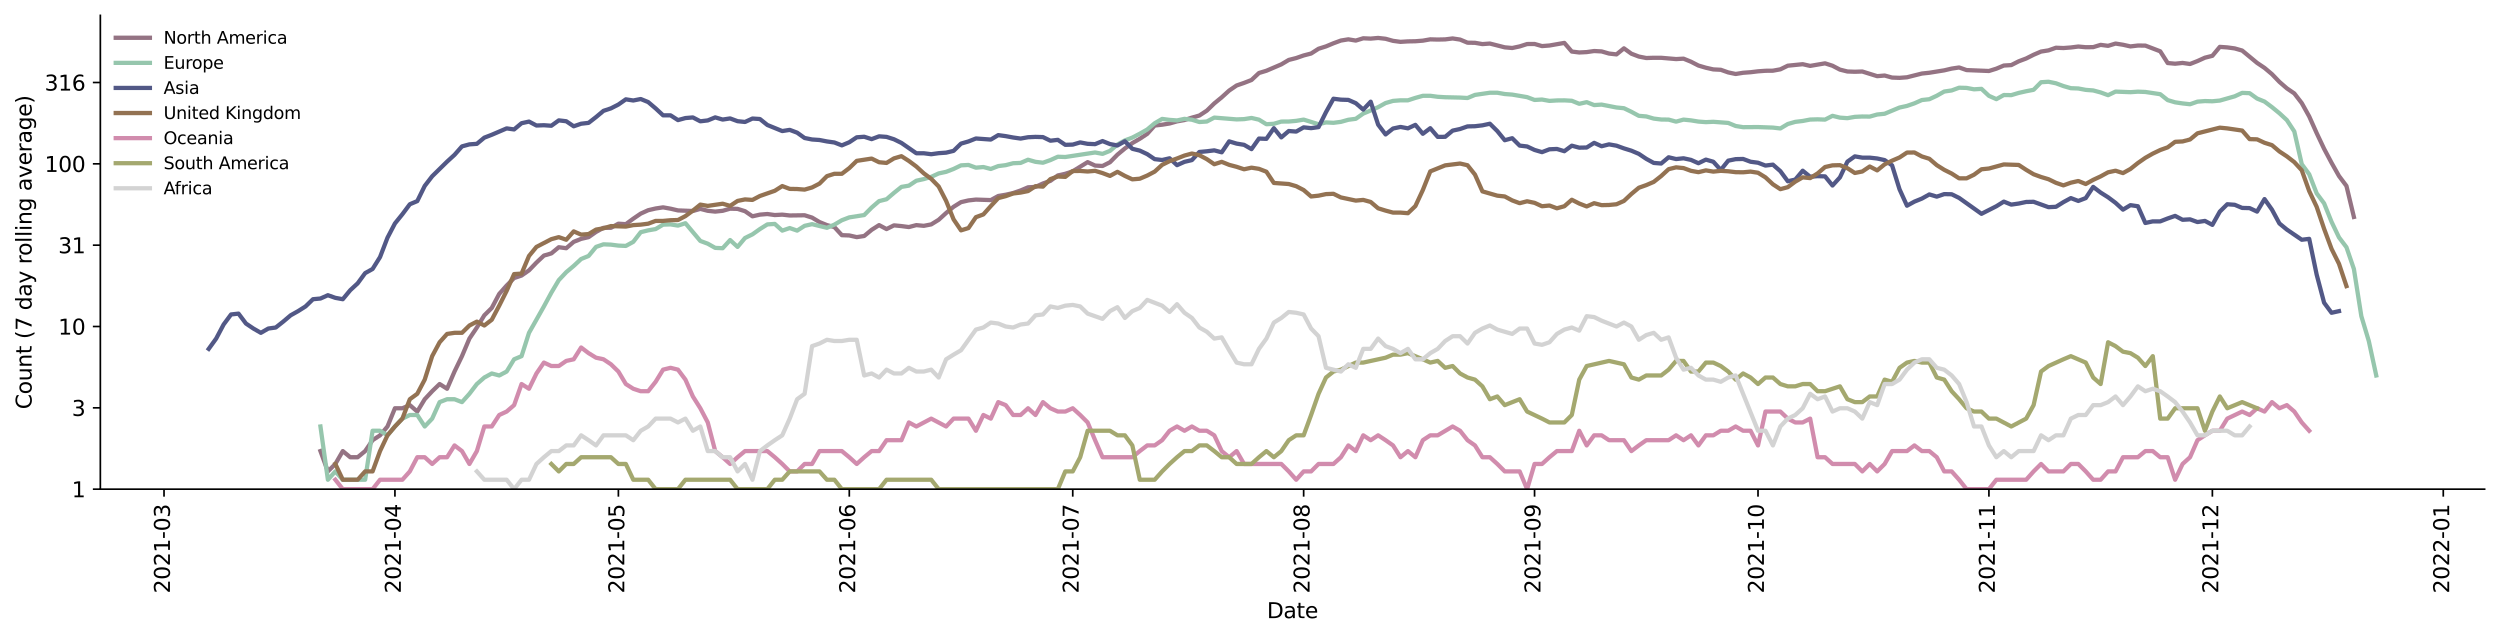 <?xml version="1.0" encoding="utf-8" standalone="no"?>
<!DOCTYPE svg PUBLIC "-//W3C//DTD SVG 1.1//EN"
  "http://www.w3.org/Graphics/SVG/1.1/DTD/svg11.dtd">
<svg height="298.621pt" version="1.1" viewBox="0 0 1170.166 298.621" width="1170.166pt" xmlns="http://www.w3.org/2000/svg" xmlns:xlink="http://www.w3.org/1999/xlink">
 <defs>
  <style type="text/css">*{stroke-linecap:butt;stroke-linejoin:round;}</style>
 </defs>
 <g id="figure_1">
  <g id="patch_1">
   <path d="M 0 298.621 
L 1170.166 298.621 
L 1170.166 0 
L 0 0 
z
" style="fill:#ffffff;"/>
  </g>
  <g id="axes_1">
   <g id="patch_2">
    <path d="M 46.966 228.96 
L 1162.966 228.96 
L 1162.966 7.2 
L 46.966 7.2 
z
" style="fill:#ffffff;"/>
   </g>
   <g id="matplotlib.axis_1">
    <g id="xtick_1">
     <g id="line2d_1">
      <defs>
       <path d="M 0 0 
L 0 3.5 
" id="mc98c4b032b" style="stroke:#000000;stroke-width:0.8;"/>
      </defs>
      <g>
       <use style="stroke:#000000;stroke-width:0.8;" x="76.774" xlink:href="#mc98c4b032b" y="228.96"/>
      </g>
     </g>
     <g id="text_1">
      <!-- 2021-03 -->
      <g transform="translate(79.534 277.743)rotate(-90)scale(0.1 -0.1)">
       <defs>
        <path d="M 1228 531 
L 3431 531 
L 3431 0 
L 469 0 
L 469 531 
Q 828 903 1448 1529 
Q 2069 2156 2228 2338 
Q 2531 2678 2651 2914 
Q 2772 3150 2772 3378 
Q 2772 3750 2511 3984 
Q 2250 4219 1831 4219 
Q 1534 4219 1204 4116 
Q 875 4013 500 3803 
L 500 4441 
Q 881 4594 1212 4672 
Q 1544 4750 1819 4750 
Q 2544 4750 2975 4387 
Q 3406 4025 3406 3419 
Q 3406 3131 3298 2873 
Q 3191 2616 2906 2266 
Q 2828 2175 2409 1742 
Q 1991 1309 1228 531 
z
" id="DejaVuSans-32" transform="scale(0.016)"/>
        <path d="M 2034 4250 
Q 1547 4250 1301 3770 
Q 1056 3291 1056 2328 
Q 1056 1369 1301 889 
Q 1547 409 2034 409 
Q 2525 409 2770 889 
Q 3016 1369 3016 2328 
Q 3016 3291 2770 3770 
Q 2525 4250 2034 4250 
z
M 2034 4750 
Q 2819 4750 3233 4129 
Q 3647 3509 3647 2328 
Q 3647 1150 3233 529 
Q 2819 -91 2034 -91 
Q 1250 -91 836 529 
Q 422 1150 422 2328 
Q 422 3509 836 4129 
Q 1250 4750 2034 4750 
z
" id="DejaVuSans-30" transform="scale(0.016)"/>
        <path d="M 794 531 
L 1825 531 
L 1825 4091 
L 703 3866 
L 703 4441 
L 1819 4666 
L 2450 4666 
L 2450 531 
L 3481 531 
L 3481 0 
L 794 0 
L 794 531 
z
" id="DejaVuSans-31" transform="scale(0.016)"/>
        <path d="M 313 2009 
L 1997 2009 
L 1997 1497 
L 313 1497 
L 313 2009 
z
" id="DejaVuSans-2d" transform="scale(0.016)"/>
        <path d="M 2597 2516 
Q 3050 2419 3304 2112 
Q 3559 1806 3559 1356 
Q 3559 666 3084 287 
Q 2609 -91 1734 -91 
Q 1441 -91 1130 -33 
Q 819 25 488 141 
L 488 750 
Q 750 597 1062 519 
Q 1375 441 1716 441 
Q 2309 441 2620 675 
Q 2931 909 2931 1356 
Q 2931 1769 2642 2001 
Q 2353 2234 1838 2234 
L 1294 2234 
L 1294 2753 
L 1863 2753 
Q 2328 2753 2575 2939 
Q 2822 3125 2822 3475 
Q 2822 3834 2567 4026 
Q 2313 4219 1838 4219 
Q 1578 4219 1281 4162 
Q 984 4106 628 3988 
L 628 4550 
Q 988 4650 1302 4700 
Q 1616 4750 1894 4750 
Q 2613 4750 3031 4423 
Q 3450 4097 3450 3541 
Q 3450 3153 3228 2886 
Q 3006 2619 2597 2516 
z
" id="DejaVuSans-33" transform="scale(0.016)"/>
       </defs>
       <use xlink:href="#DejaVuSans-32"/>
       <use x="63.623" xlink:href="#DejaVuSans-30"/>
       <use x="127.246" xlink:href="#DejaVuSans-32"/>
       <use x="190.869" xlink:href="#DejaVuSans-31"/>
       <use x="254.492" xlink:href="#DejaVuSans-2d"/>
       <use x="290.576" xlink:href="#DejaVuSans-30"/>
       <use x="354.199" xlink:href="#DejaVuSans-33"/>
      </g>
     </g>
    </g>
    <g id="xtick_2">
     <g id="line2d_2">
      <g>
       <use style="stroke:#000000;stroke-width:0.8;" x="184.853" xlink:href="#mc98c4b032b" y="228.96"/>
      </g>
     </g>
     <g id="text_2">
      <!-- 2021-04 -->
      <g transform="translate(187.613 277.743)rotate(-90)scale(0.1 -0.1)">
       <defs>
        <path d="M 2419 4116 
L 825 1625 
L 2419 1625 
L 2419 4116 
z
M 2253 4666 
L 3047 4666 
L 3047 1625 
L 3713 1625 
L 3713 1100 
L 3047 1100 
L 3047 0 
L 2419 0 
L 2419 1100 
L 313 1100 
L 313 1709 
L 2253 4666 
z
" id="DejaVuSans-34" transform="scale(0.016)"/>
       </defs>
       <use xlink:href="#DejaVuSans-32"/>
       <use x="63.623" xlink:href="#DejaVuSans-30"/>
       <use x="127.246" xlink:href="#DejaVuSans-32"/>
       <use x="190.869" xlink:href="#DejaVuSans-31"/>
       <use x="254.492" xlink:href="#DejaVuSans-2d"/>
       <use x="290.576" xlink:href="#DejaVuSans-30"/>
       <use x="354.199" xlink:href="#DejaVuSans-34"/>
      </g>
     </g>
    </g>
    <g id="xtick_3">
     <g id="line2d_3">
      <g>
       <use style="stroke:#000000;stroke-width:0.8;" x="289.445" xlink:href="#mc98c4b032b" y="228.96"/>
      </g>
     </g>
     <g id="text_3">
      <!-- 2021-05 -->
      <g transform="translate(292.205 277.743)rotate(-90)scale(0.1 -0.1)">
       <defs>
        <path d="M 691 4666 
L 3169 4666 
L 3169 4134 
L 1269 4134 
L 1269 2991 
Q 1406 3038 1543 3061 
Q 1681 3084 1819 3084 
Q 2600 3084 3056 2656 
Q 3513 2228 3513 1497 
Q 3513 744 3044 326 
Q 2575 -91 1722 -91 
Q 1428 -91 1123 -41 
Q 819 9 494 109 
L 494 744 
Q 775 591 1075 516 
Q 1375 441 1709 441 
Q 2250 441 2565 725 
Q 2881 1009 2881 1497 
Q 2881 1984 2565 2268 
Q 2250 2553 1709 2553 
Q 1456 2553 1204 2497 
Q 953 2441 691 2322 
L 691 4666 
z
" id="DejaVuSans-35" transform="scale(0.016)"/>
       </defs>
       <use xlink:href="#DejaVuSans-32"/>
       <use x="63.623" xlink:href="#DejaVuSans-30"/>
       <use x="127.246" xlink:href="#DejaVuSans-32"/>
       <use x="190.869" xlink:href="#DejaVuSans-31"/>
       <use x="254.492" xlink:href="#DejaVuSans-2d"/>
       <use x="290.576" xlink:href="#DejaVuSans-30"/>
       <use x="354.199" xlink:href="#DejaVuSans-35"/>
      </g>
     </g>
    </g>
    <g id="xtick_4">
     <g id="line2d_4">
      <g>
       <use style="stroke:#000000;stroke-width:0.8;" x="397.524" xlink:href="#mc98c4b032b" y="228.96"/>
      </g>
     </g>
     <g id="text_4">
      <!-- 2021-06 -->
      <g transform="translate(400.284 277.743)rotate(-90)scale(0.1 -0.1)">
       <defs>
        <path d="M 2113 2584 
Q 1688 2584 1439 2293 
Q 1191 2003 1191 1497 
Q 1191 994 1439 701 
Q 1688 409 2113 409 
Q 2538 409 2786 701 
Q 3034 994 3034 1497 
Q 3034 2003 2786 2293 
Q 2538 2584 2113 2584 
z
M 3366 4563 
L 3366 3988 
Q 3128 4100 2886 4159 
Q 2644 4219 2406 4219 
Q 1781 4219 1451 3797 
Q 1122 3375 1075 2522 
Q 1259 2794 1537 2939 
Q 1816 3084 2150 3084 
Q 2853 3084 3261 2657 
Q 3669 2231 3669 1497 
Q 3669 778 3244 343 
Q 2819 -91 2113 -91 
Q 1303 -91 875 529 
Q 447 1150 447 2328 
Q 447 3434 972 4092 
Q 1497 4750 2381 4750 
Q 2619 4750 2861 4703 
Q 3103 4656 3366 4563 
z
" id="DejaVuSans-36" transform="scale(0.016)"/>
       </defs>
       <use xlink:href="#DejaVuSans-32"/>
       <use x="63.623" xlink:href="#DejaVuSans-30"/>
       <use x="127.246" xlink:href="#DejaVuSans-32"/>
       <use x="190.869" xlink:href="#DejaVuSans-31"/>
       <use x="254.492" xlink:href="#DejaVuSans-2d"/>
       <use x="290.576" xlink:href="#DejaVuSans-30"/>
       <use x="354.199" xlink:href="#DejaVuSans-36"/>
      </g>
     </g>
    </g>
    <g id="xtick_5">
     <g id="line2d_5">
      <g>
       <use style="stroke:#000000;stroke-width:0.8;" x="502.117" xlink:href="#mc98c4b032b" y="228.96"/>
      </g>
     </g>
     <g id="text_5">
      <!-- 2021-07 -->
      <g transform="translate(504.876 277.743)rotate(-90)scale(0.1 -0.1)">
       <defs>
        <path d="M 525 4666 
L 3525 4666 
L 3525 4397 
L 1831 0 
L 1172 0 
L 2766 4134 
L 525 4134 
L 525 4666 
z
" id="DejaVuSans-37" transform="scale(0.016)"/>
       </defs>
       <use xlink:href="#DejaVuSans-32"/>
       <use x="63.623" xlink:href="#DejaVuSans-30"/>
       <use x="127.246" xlink:href="#DejaVuSans-32"/>
       <use x="190.869" xlink:href="#DejaVuSans-31"/>
       <use x="254.492" xlink:href="#DejaVuSans-2d"/>
       <use x="290.576" xlink:href="#DejaVuSans-30"/>
       <use x="354.199" xlink:href="#DejaVuSans-37"/>
      </g>
     </g>
    </g>
    <g id="xtick_6">
     <g id="line2d_6">
      <g>
       <use style="stroke:#000000;stroke-width:0.8;" x="610.195" xlink:href="#mc98c4b032b" y="228.96"/>
      </g>
     </g>
     <g id="text_6">
      <!-- 2021-08 -->
      <g transform="translate(612.955 277.743)rotate(-90)scale(0.1 -0.1)">
       <defs>
        <path d="M 2034 2216 
Q 1584 2216 1326 1975 
Q 1069 1734 1069 1313 
Q 1069 891 1326 650 
Q 1584 409 2034 409 
Q 2484 409 2743 651 
Q 3003 894 3003 1313 
Q 3003 1734 2745 1975 
Q 2488 2216 2034 2216 
z
M 1403 2484 
Q 997 2584 770 2862 
Q 544 3141 544 3541 
Q 544 4100 942 4425 
Q 1341 4750 2034 4750 
Q 2731 4750 3128 4425 
Q 3525 4100 3525 3541 
Q 3525 3141 3298 2862 
Q 3072 2584 2669 2484 
Q 3125 2378 3379 2068 
Q 3634 1759 3634 1313 
Q 3634 634 3220 271 
Q 2806 -91 2034 -91 
Q 1263 -91 848 271 
Q 434 634 434 1313 
Q 434 1759 690 2068 
Q 947 2378 1403 2484 
z
M 1172 3481 
Q 1172 3119 1398 2916 
Q 1625 2713 2034 2713 
Q 2441 2713 2670 2916 
Q 2900 3119 2900 3481 
Q 2900 3844 2670 4047 
Q 2441 4250 2034 4250 
Q 1625 4250 1398 4047 
Q 1172 3844 1172 3481 
z
" id="DejaVuSans-38" transform="scale(0.016)"/>
       </defs>
       <use xlink:href="#DejaVuSans-32"/>
       <use x="63.623" xlink:href="#DejaVuSans-30"/>
       <use x="127.246" xlink:href="#DejaVuSans-32"/>
       <use x="190.869" xlink:href="#DejaVuSans-31"/>
       <use x="254.492" xlink:href="#DejaVuSans-2d"/>
       <use x="290.576" xlink:href="#DejaVuSans-30"/>
       <use x="354.199" xlink:href="#DejaVuSans-38"/>
      </g>
     </g>
    </g>
    <g id="xtick_7">
     <g id="line2d_7">
      <g>
       <use style="stroke:#000000;stroke-width:0.8;" x="718.274" xlink:href="#mc98c4b032b" y="228.96"/>
      </g>
     </g>
     <g id="text_7">
      <!-- 2021-09 -->
      <g transform="translate(721.033 277.743)rotate(-90)scale(0.1 -0.1)">
       <defs>
        <path d="M 703 97 
L 703 672 
Q 941 559 1184 500 
Q 1428 441 1663 441 
Q 2288 441 2617 861 
Q 2947 1281 2994 2138 
Q 2813 1869 2534 1725 
Q 2256 1581 1919 1581 
Q 1219 1581 811 2004 
Q 403 2428 403 3163 
Q 403 3881 828 4315 
Q 1253 4750 1959 4750 
Q 2769 4750 3195 4129 
Q 3622 3509 3622 2328 
Q 3622 1225 3098 567 
Q 2575 -91 1691 -91 
Q 1453 -91 1209 -44 
Q 966 3 703 97 
z
M 1959 2075 
Q 2384 2075 2632 2365 
Q 2881 2656 2881 3163 
Q 2881 3666 2632 3958 
Q 2384 4250 1959 4250 
Q 1534 4250 1286 3958 
Q 1038 3666 1038 3163 
Q 1038 2656 1286 2365 
Q 1534 2075 1959 2075 
z
" id="DejaVuSans-39" transform="scale(0.016)"/>
       </defs>
       <use xlink:href="#DejaVuSans-32"/>
       <use x="63.623" xlink:href="#DejaVuSans-30"/>
       <use x="127.246" xlink:href="#DejaVuSans-32"/>
       <use x="190.869" xlink:href="#DejaVuSans-31"/>
       <use x="254.492" xlink:href="#DejaVuSans-2d"/>
       <use x="290.576" xlink:href="#DejaVuSans-30"/>
       <use x="354.199" xlink:href="#DejaVuSans-39"/>
      </g>
     </g>
    </g>
    <g id="xtick_8">
     <g id="line2d_8">
      <g>
       <use style="stroke:#000000;stroke-width:0.8;" x="822.866" xlink:href="#mc98c4b032b" y="228.96"/>
      </g>
     </g>
     <g id="text_8">
      <!-- 2021-10 -->
      <g transform="translate(825.626 277.743)rotate(-90)scale(0.1 -0.1)">
       <use xlink:href="#DejaVuSans-32"/>
       <use x="63.623" xlink:href="#DejaVuSans-30"/>
       <use x="127.246" xlink:href="#DejaVuSans-32"/>
       <use x="190.869" xlink:href="#DejaVuSans-31"/>
       <use x="254.492" xlink:href="#DejaVuSans-2d"/>
       <use x="290.576" xlink:href="#DejaVuSans-31"/>
       <use x="354.199" xlink:href="#DejaVuSans-30"/>
      </g>
     </g>
    </g>
    <g id="xtick_9">
     <g id="line2d_9">
      <g>
       <use style="stroke:#000000;stroke-width:0.8;" x="930.945" xlink:href="#mc98c4b032b" y="228.96"/>
      </g>
     </g>
     <g id="text_9">
      <!-- 2021-11 -->
      <g transform="translate(933.704 277.743)rotate(-90)scale(0.1 -0.1)">
       <use xlink:href="#DejaVuSans-32"/>
       <use x="63.623" xlink:href="#DejaVuSans-30"/>
       <use x="127.246" xlink:href="#DejaVuSans-32"/>
       <use x="190.869" xlink:href="#DejaVuSans-31"/>
       <use x="254.492" xlink:href="#DejaVuSans-2d"/>
       <use x="290.576" xlink:href="#DejaVuSans-31"/>
       <use x="354.199" xlink:href="#DejaVuSans-31"/>
      </g>
     </g>
    </g>
    <g id="xtick_10">
     <g id="line2d_10">
      <g>
       <use style="stroke:#000000;stroke-width:0.8;" x="1035.537" xlink:href="#mc98c4b032b" y="228.96"/>
      </g>
     </g>
     <g id="text_10">
      <!-- 2021-12 -->
      <g transform="translate(1038.297 277.743)rotate(-90)scale(0.1 -0.1)">
       <use xlink:href="#DejaVuSans-32"/>
       <use x="63.623" xlink:href="#DejaVuSans-30"/>
       <use x="127.246" xlink:href="#DejaVuSans-32"/>
       <use x="190.869" xlink:href="#DejaVuSans-31"/>
       <use x="254.492" xlink:href="#DejaVuSans-2d"/>
       <use x="290.576" xlink:href="#DejaVuSans-31"/>
       <use x="354.199" xlink:href="#DejaVuSans-32"/>
      </g>
     </g>
    </g>
    <g id="xtick_11">
     <g id="line2d_11">
      <g>
       <use style="stroke:#000000;stroke-width:0.8;" x="1143.616" xlink:href="#mc98c4b032b" y="228.96"/>
      </g>
     </g>
     <g id="text_11">
      <!-- 2022-01 -->
      <g transform="translate(1146.375 277.743)rotate(-90)scale(0.1 -0.1)">
       <use xlink:href="#DejaVuSans-32"/>
       <use x="63.623" xlink:href="#DejaVuSans-30"/>
       <use x="127.246" xlink:href="#DejaVuSans-32"/>
       <use x="190.869" xlink:href="#DejaVuSans-32"/>
       <use x="254.492" xlink:href="#DejaVuSans-2d"/>
       <use x="290.576" xlink:href="#DejaVuSans-30"/>
       <use x="354.199" xlink:href="#DejaVuSans-31"/>
      </g>
     </g>
    </g>
    <g id="text_12">
     <!-- Date -->
     <g transform="translate(593.015 289.341)scale(0.1 -0.1)">
      <defs>
       <path d="M 1259 4147 
L 1259 519 
L 2022 519 
Q 2988 519 3436 956 
Q 3884 1394 3884 2338 
Q 3884 3275 3436 3711 
Q 2988 4147 2022 4147 
L 1259 4147 
z
M 628 4666 
L 1925 4666 
Q 3281 4666 3915 4102 
Q 4550 3538 4550 2338 
Q 4550 1131 3912 565 
Q 3275 0 1925 0 
L 628 0 
L 628 4666 
z
" id="DejaVuSans-44" transform="scale(0.016)"/>
       <path d="M 2194 1759 
Q 1497 1759 1228 1600 
Q 959 1441 959 1056 
Q 959 750 1161 570 
Q 1363 391 1709 391 
Q 2188 391 2477 730 
Q 2766 1069 2766 1631 
L 2766 1759 
L 2194 1759 
z
M 3341 1997 
L 3341 0 
L 2766 0 
L 2766 531 
Q 2569 213 2275 61 
Q 1981 -91 1556 -91 
Q 1019 -91 701 211 
Q 384 513 384 1019 
Q 384 1609 779 1909 
Q 1175 2209 1959 2209 
L 2766 2209 
L 2766 2266 
Q 2766 2663 2505 2880 
Q 2244 3097 1772 3097 
Q 1472 3097 1187 3025 
Q 903 2953 641 2809 
L 641 3341 
Q 956 3463 1253 3523 
Q 1550 3584 1831 3584 
Q 2591 3584 2966 3190 
Q 3341 2797 3341 1997 
z
" id="DejaVuSans-61" transform="scale(0.016)"/>
       <path d="M 1172 4494 
L 1172 3500 
L 2356 3500 
L 2356 3053 
L 1172 3053 
L 1172 1153 
Q 1172 725 1289 603 
Q 1406 481 1766 481 
L 2356 481 
L 2356 0 
L 1766 0 
Q 1100 0 847 248 
Q 594 497 594 1153 
L 594 3053 
L 172 3053 
L 172 3500 
L 594 3500 
L 594 4494 
L 1172 4494 
z
" id="DejaVuSans-74" transform="scale(0.016)"/>
       <path d="M 3597 1894 
L 3597 1613 
L 953 1613 
Q 991 1019 1311 708 
Q 1631 397 2203 397 
Q 2534 397 2845 478 
Q 3156 559 3463 722 
L 3463 178 
Q 3153 47 2828 -22 
Q 2503 -91 2169 -91 
Q 1331 -91 842 396 
Q 353 884 353 1716 
Q 353 2575 817 3079 
Q 1281 3584 2069 3584 
Q 2775 3584 3186 3129 
Q 3597 2675 3597 1894 
z
M 3022 2063 
Q 3016 2534 2758 2815 
Q 2500 3097 2075 3097 
Q 1594 3097 1305 2825 
Q 1016 2553 972 2059 
L 3022 2063 
z
" id="DejaVuSans-65" transform="scale(0.016)"/>
      </defs>
      <use xlink:href="#DejaVuSans-44"/>
      <use x="77.002" xlink:href="#DejaVuSans-61"/>
      <use x="138.281" xlink:href="#DejaVuSans-74"/>
      <use x="177.49" xlink:href="#DejaVuSans-65"/>
     </g>
    </g>
   </g>
   <g id="matplotlib.axis_2">
    <g id="ytick_1">
     <g id="line2d_12">
      <defs>
       <path d="M 0 0 
L -3.5 0 
" id="m0035f397d5" style="stroke:#000000;stroke-width:0.8;"/>
      </defs>
      <g>
       <use style="stroke:#000000;stroke-width:0.8;" x="46.966" xlink:href="#m0035f397d5" y="228.96"/>
      </g>
     </g>
     <g id="text_13">
      <!-- 1 -->
      <g transform="translate(33.603 232.759)scale(0.1 -0.1)">
       <use xlink:href="#DejaVuSans-31"/>
      </g>
     </g>
    </g>
    <g id="ytick_2">
     <g id="line2d_13">
      <g>
       <use style="stroke:#000000;stroke-width:0.8;" x="46.966" xlink:href="#m0035f397d5" y="190.891"/>
      </g>
     </g>
     <g id="text_14">
      <!-- 3 -->
      <g transform="translate(33.603 194.69)scale(0.1 -0.1)">
       <use xlink:href="#DejaVuSans-33"/>
      </g>
     </g>
    </g>
    <g id="ytick_3">
     <g id="line2d_14">
      <g>
       <use style="stroke:#000000;stroke-width:0.8;" x="46.966" xlink:href="#m0035f397d5" y="152.821"/>
      </g>
     </g>
     <g id="text_15">
      <!-- 10 -->
      <g transform="translate(27.241 156.621)scale(0.1 -0.1)">
       <use xlink:href="#DejaVuSans-31"/>
       <use x="63.623" xlink:href="#DejaVuSans-30"/>
      </g>
     </g>
    </g>
    <g id="ytick_4">
     <g id="line2d_15">
      <g>
       <use style="stroke:#000000;stroke-width:0.8;" x="46.966" xlink:href="#m0035f397d5" y="114.752"/>
      </g>
     </g>
     <g id="text_16">
      <!-- 31 -->
      <g transform="translate(27.241 118.551)scale(0.1 -0.1)">
       <use xlink:href="#DejaVuSans-33"/>
       <use x="63.623" xlink:href="#DejaVuSans-31"/>
      </g>
     </g>
    </g>
    <g id="ytick_5">
     <g id="line2d_16">
      <g>
       <use style="stroke:#000000;stroke-width:0.8;" x="46.966" xlink:href="#m0035f397d5" y="76.683"/>
      </g>
     </g>
     <g id="text_17">
      <!-- 100 -->
      <g transform="translate(20.878 80.482)scale(0.1 -0.1)">
       <use xlink:href="#DejaVuSans-31"/>
       <use x="63.623" xlink:href="#DejaVuSans-30"/>
       <use x="127.246" xlink:href="#DejaVuSans-30"/>
      </g>
     </g>
    </g>
    <g id="ytick_6">
     <g id="line2d_17">
      <g>
       <use style="stroke:#000000;stroke-width:0.8;" x="46.966" xlink:href="#m0035f397d5" y="38.614"/>
      </g>
     </g>
     <g id="text_18">
      <!-- 316 -->
      <g transform="translate(20.878 42.413)scale(0.1 -0.1)">
       <use xlink:href="#DejaVuSans-33"/>
       <use x="63.623" xlink:href="#DejaVuSans-31"/>
       <use x="127.246" xlink:href="#DejaVuSans-36"/>
      </g>
     </g>
    </g>
    <g id="text_19">
     <!-- Count (7 day rolling average) -->
     <g transform="translate(14.798 191.548)rotate(-90)scale(0.1 -0.1)">
      <defs>
       <path d="M 4122 4306 
L 4122 3641 
Q 3803 3938 3442 4084 
Q 3081 4231 2675 4231 
Q 1875 4231 1450 3742 
Q 1025 3253 1025 2328 
Q 1025 1406 1450 917 
Q 1875 428 2675 428 
Q 3081 428 3442 575 
Q 3803 722 4122 1019 
L 4122 359 
Q 3791 134 3420 21 
Q 3050 -91 2638 -91 
Q 1578 -91 968 557 
Q 359 1206 359 2328 
Q 359 3453 968 4101 
Q 1578 4750 2638 4750 
Q 3056 4750 3426 4639 
Q 3797 4528 4122 4306 
z
" id="DejaVuSans-43" transform="scale(0.016)"/>
       <path d="M 1959 3097 
Q 1497 3097 1228 2736 
Q 959 2375 959 1747 
Q 959 1119 1226 758 
Q 1494 397 1959 397 
Q 2419 397 2687 759 
Q 2956 1122 2956 1747 
Q 2956 2369 2687 2733 
Q 2419 3097 1959 3097 
z
M 1959 3584 
Q 2709 3584 3137 3096 
Q 3566 2609 3566 1747 
Q 3566 888 3137 398 
Q 2709 -91 1959 -91 
Q 1206 -91 779 398 
Q 353 888 353 1747 
Q 353 2609 779 3096 
Q 1206 3584 1959 3584 
z
" id="DejaVuSans-6f" transform="scale(0.016)"/>
       <path d="M 544 1381 
L 544 3500 
L 1119 3500 
L 1119 1403 
Q 1119 906 1312 657 
Q 1506 409 1894 409 
Q 2359 409 2629 706 
Q 2900 1003 2900 1516 
L 2900 3500 
L 3475 3500 
L 3475 0 
L 2900 0 
L 2900 538 
Q 2691 219 2414 64 
Q 2138 -91 1772 -91 
Q 1169 -91 856 284 
Q 544 659 544 1381 
z
M 1991 3584 
L 1991 3584 
z
" id="DejaVuSans-75" transform="scale(0.016)"/>
       <path d="M 3513 2113 
L 3513 0 
L 2938 0 
L 2938 2094 
Q 2938 2591 2744 2837 
Q 2550 3084 2163 3084 
Q 1697 3084 1428 2787 
Q 1159 2491 1159 1978 
L 1159 0 
L 581 0 
L 581 3500 
L 1159 3500 
L 1159 2956 
Q 1366 3272 1645 3428 
Q 1925 3584 2291 3584 
Q 2894 3584 3203 3211 
Q 3513 2838 3513 2113 
z
" id="DejaVuSans-6e" transform="scale(0.016)"/>
       <path id="DejaVuSans-20" transform="scale(0.016)"/>
       <path d="M 1984 4856 
Q 1566 4138 1362 3434 
Q 1159 2731 1159 2009 
Q 1159 1288 1364 580 
Q 1569 -128 1984 -844 
L 1484 -844 
Q 1016 -109 783 600 
Q 550 1309 550 2009 
Q 550 2706 781 3412 
Q 1013 4119 1484 4856 
L 1984 4856 
z
" id="DejaVuSans-28" transform="scale(0.016)"/>
       <path d="M 2906 2969 
L 2906 4863 
L 3481 4863 
L 3481 0 
L 2906 0 
L 2906 525 
Q 2725 213 2448 61 
Q 2172 -91 1784 -91 
Q 1150 -91 751 415 
Q 353 922 353 1747 
Q 353 2572 751 3078 
Q 1150 3584 1784 3584 
Q 2172 3584 2448 3432 
Q 2725 3281 2906 2969 
z
M 947 1747 
Q 947 1113 1208 752 
Q 1469 391 1925 391 
Q 2381 391 2643 752 
Q 2906 1113 2906 1747 
Q 2906 2381 2643 2742 
Q 2381 3103 1925 3103 
Q 1469 3103 1208 2742 
Q 947 2381 947 1747 
z
" id="DejaVuSans-64" transform="scale(0.016)"/>
       <path d="M 2059 -325 
Q 1816 -950 1584 -1140 
Q 1353 -1331 966 -1331 
L 506 -1331 
L 506 -850 
L 844 -850 
Q 1081 -850 1212 -737 
Q 1344 -625 1503 -206 
L 1606 56 
L 191 3500 
L 800 3500 
L 1894 763 
L 2988 3500 
L 3597 3500 
L 2059 -325 
z
" id="DejaVuSans-79" transform="scale(0.016)"/>
       <path d="M 2631 2963 
Q 2534 3019 2420 3045 
Q 2306 3072 2169 3072 
Q 1681 3072 1420 2755 
Q 1159 2438 1159 1844 
L 1159 0 
L 581 0 
L 581 3500 
L 1159 3500 
L 1159 2956 
Q 1341 3275 1631 3429 
Q 1922 3584 2338 3584 
Q 2397 3584 2469 3576 
Q 2541 3569 2628 3553 
L 2631 2963 
z
" id="DejaVuSans-72" transform="scale(0.016)"/>
       <path d="M 603 4863 
L 1178 4863 
L 1178 0 
L 603 0 
L 603 4863 
z
" id="DejaVuSans-6c" transform="scale(0.016)"/>
       <path d="M 603 3500 
L 1178 3500 
L 1178 0 
L 603 0 
L 603 3500 
z
M 603 4863 
L 1178 4863 
L 1178 4134 
L 603 4134 
L 603 4863 
z
" id="DejaVuSans-69" transform="scale(0.016)"/>
       <path d="M 2906 1791 
Q 2906 2416 2648 2759 
Q 2391 3103 1925 3103 
Q 1463 3103 1205 2759 
Q 947 2416 947 1791 
Q 947 1169 1205 825 
Q 1463 481 1925 481 
Q 2391 481 2648 825 
Q 2906 1169 2906 1791 
z
M 3481 434 
Q 3481 -459 3084 -895 
Q 2688 -1331 1869 -1331 
Q 1566 -1331 1297 -1286 
Q 1028 -1241 775 -1147 
L 775 -588 
Q 1028 -725 1275 -790 
Q 1522 -856 1778 -856 
Q 2344 -856 2625 -561 
Q 2906 -266 2906 331 
L 2906 616 
Q 2728 306 2450 153 
Q 2172 0 1784 0 
Q 1141 0 747 490 
Q 353 981 353 1791 
Q 353 2603 747 3093 
Q 1141 3584 1784 3584 
Q 2172 3584 2450 3431 
Q 2728 3278 2906 2969 
L 2906 3500 
L 3481 3500 
L 3481 434 
z
" id="DejaVuSans-67" transform="scale(0.016)"/>
       <path d="M 191 3500 
L 800 3500 
L 1894 563 
L 2988 3500 
L 3597 3500 
L 2284 0 
L 1503 0 
L 191 3500 
z
" id="DejaVuSans-76" transform="scale(0.016)"/>
       <path d="M 513 4856 
L 1013 4856 
Q 1481 4119 1714 3412 
Q 1947 2706 1947 2009 
Q 1947 1309 1714 600 
Q 1481 -109 1013 -844 
L 513 -844 
Q 928 -128 1133 580 
Q 1338 1288 1338 2009 
Q 1338 2731 1133 3434 
Q 928 4138 513 4856 
z
" id="DejaVuSans-29" transform="scale(0.016)"/>
      </defs>
      <use xlink:href="#DejaVuSans-43"/>
      <use x="69.824" xlink:href="#DejaVuSans-6f"/>
      <use x="131.006" xlink:href="#DejaVuSans-75"/>
      <use x="194.385" xlink:href="#DejaVuSans-6e"/>
      <use x="257.764" xlink:href="#DejaVuSans-74"/>
      <use x="296.973" xlink:href="#DejaVuSans-20"/>
      <use x="328.76" xlink:href="#DejaVuSans-28"/>
      <use x="367.773" xlink:href="#DejaVuSans-37"/>
      <use x="431.396" xlink:href="#DejaVuSans-20"/>
      <use x="463.184" xlink:href="#DejaVuSans-64"/>
      <use x="526.66" xlink:href="#DejaVuSans-61"/>
      <use x="587.939" xlink:href="#DejaVuSans-79"/>
      <use x="647.119" xlink:href="#DejaVuSans-20"/>
      <use x="678.906" xlink:href="#DejaVuSans-72"/>
      <use x="717.77" xlink:href="#DejaVuSans-6f"/>
      <use x="778.951" xlink:href="#DejaVuSans-6c"/>
      <use x="806.734" xlink:href="#DejaVuSans-6c"/>
      <use x="834.518" xlink:href="#DejaVuSans-69"/>
      <use x="862.301" xlink:href="#DejaVuSans-6e"/>
      <use x="925.68" xlink:href="#DejaVuSans-67"/>
      <use x="989.156" xlink:href="#DejaVuSans-20"/>
      <use x="1020.943" xlink:href="#DejaVuSans-61"/>
      <use x="1082.223" xlink:href="#DejaVuSans-76"/>
      <use x="1141.402" xlink:href="#DejaVuSans-65"/>
      <use x="1202.926" xlink:href="#DejaVuSans-72"/>
      <use x="1244.039" xlink:href="#DejaVuSans-61"/>
      <use x="1305.318" xlink:href="#DejaVuSans-67"/>
      <use x="1368.795" xlink:href="#DejaVuSans-65"/>
      <use x="1430.318" xlink:href="#DejaVuSans-29"/>
     </g>
    </g>
   </g>
   <g id="line2d_18">
    <path clip-path="url(#p27464abecb)" d="M 149.989 211.137 
L 153.475 220.65 
L 156.962 217.166 
L 160.448 211.137 
L 163.935 214.014 
L 167.421 214.014 
L 170.908 211.137 
L 174.394 206.04 
L 177.88 203.759 
L 181.367 199.62 
L 184.853 191.094 
L 188.34 191.094 
L 191.826 189.625 
L 195.312 192.633 
L 198.799 186.867 
L 202.285 183.12 
L 205.772 179.754 
L 209.258 181.96 
L 212.744 173.904 
L 216.231 166.705 
L 219.717 158.474 
L 223.204 153.297 
L 226.69 147.59 
L 230.176 144.146 
L 233.663 137.577 
L 237.149 133.649 
L 240.636 130.139 
L 244.122 128.97 
L 247.609 126.536 
L 251.095 122.903 
L 254.581 119.63 
L 258.068 118.607 
L 261.554 115.716 
L 265.041 116.181 
L 268.527 113.2 
L 272.013 111.804 
L 275.5 110.994 
L 278.986 108.554 
L 282.473 106.629 
L 285.959 106.629 
L 289.445 104.7 
L 292.932 104.921 
L 296.418 102.36 
L 299.905 99.983 
L 303.391 98.397 
L 306.878 97.587 
L 310.364 97.058 
L 313.85 97.676 
L 317.337 98.488 
L 324.31 98.763 
L 327.796 97.765 
L 331.282 98.671 
L 334.769 99.041 
L 338.255 98.671 
L 341.742 97.676 
L 345.228 97.765 
L 348.714 98.856 
L 352.201 101.249 
L 355.687 100.464 
L 359.174 100.175 
L 362.66 100.659 
L 366.147 100.464 
L 369.633 100.854 
L 376.606 100.757 
L 380.092 101.851 
L 383.579 103.937 
L 387.065 105.368 
L 390.551 106.28 
L 394.038 110.074 
L 397.524 110.204 
L 401.011 110.994 
L 404.497 110.465 
L 407.983 107.577 
L 411.47 105.368 
L 414.956 107.219 
L 418.443 105.481 
L 421.929 105.821 
L 425.415 106.28 
L 428.902 105.368 
L 432.388 105.707 
L 435.875 105.032 
L 439.361 102.878 
L 442.848 99.698 
L 446.334 96.797 
L 449.82 94.614 
L 453.307 93.811 
L 456.793 93.417 
L 463.766 93.653 
L 467.252 91.737 
L 470.739 91.146 
L 474.225 90.351 
L 477.712 89.159 
L 481.198 87.677 
L 484.684 87.48 
L 488.171 85.882 
L 491.657 84.657 
L 495.144 82.112 
L 498.63 81.342 
L 502.117 80.167 
L 509.089 75.889 
L 512.576 77.496 
L 516.062 77.69 
L 519.549 75.936 
L 523.035 72.392 
L 526.521 69.494 
L 530.008 66.97 
L 533.494 64.955 
L 536.981 62.652 
L 540.467 58.75 
L 543.953 58.368 
L 547.44 57.803 
L 550.926 56.804 
L 554.413 56.188 
L 557.899 55.064 
L 561.385 54.071 
L 564.872 51.792 
L 568.358 48.41 
L 571.845 45.545 
L 575.331 42.385 
L 578.818 40.011 
L 582.304 38.802 
L 585.79 37.448 
L 589.277 34.17 
L 592.763 33.116 
L 599.736 30.13 
L 603.222 28.058 
L 606.709 27.169 
L 610.195 25.956 
L 613.682 25.051 
L 617.168 22.819 
L 620.654 21.716 
L 624.141 20.261 
L 627.627 18.975 
L 631.114 18.41 
L 634.6 18.991 
L 638.087 17.919 
L 641.573 18.072 
L 645.059 17.76 
L 648.546 18.152 
L 652.032 19.123 
L 655.519 19.591 
L 659.005 19.373 
L 662.491 19.306 
L 665.978 19.032 
L 669.464 18.418 
L 672.951 18.516 
L 676.437 18.435 
L 679.923 17.999 
L 683.41 18.524 
L 686.896 19.98 
L 690.383 20.039 
L 693.869 20.641 
L 697.356 20.382 
L 704.328 22.158 
L 707.815 22.469 
L 711.301 21.725 
L 714.788 20.615 
L 718.274 20.58 
L 721.76 21.573 
L 725.247 21.298 
L 732.22 20.082 
L 735.706 24.132 
L 739.192 24.559 
L 742.679 24.384 
L 746.165 23.883 
L 749.652 24.065 
L 753.138 25.071 
L 756.624 25.46 
L 760.111 22.625 
L 763.597 25.141 
L 767.084 26.469 
L 770.57 27.159 
L 774.057 27.043 
L 777.543 27.053 
L 784.516 27.648 
L 788.002 27.456 
L 791.489 28.883 
L 794.975 30.678 
L 798.461 31.704 
L 801.948 32.489 
L 805.434 32.664 
L 808.921 33.897 
L 812.407 34.63 
L 815.893 34.065 
L 819.38 33.806 
L 822.866 33.383 
L 826.353 33.129 
L 829.839 33.091 
L 833.326 32.452 
L 836.812 30.749 
L 843.785 30.05 
L 847.271 30.843 
L 854.244 29.648 
L 857.73 30.772 
L 861.217 32.589 
L 864.703 33.459 
L 868.19 33.587 
L 871.676 33.472 
L 878.649 35.652 
L 882.135 35.353 
L 885.622 36.314 
L 889.108 36.44 
L 892.594 36.175 
L 899.567 34.419 
L 903.054 34.052 
L 910.027 32.927 
L 913.513 32.107 
L 916.999 31.583 
L 920.486 32.801 
L 930.945 33.23 
L 934.431 32.144 
L 937.918 30.678 
L 941.404 30.467 
L 944.891 28.694 
L 948.377 27.381 
L 951.863 25.631 
L 955.35 24.132 
L 958.836 23.578 
L 962.323 22.341 
L 965.809 22.487 
L 969.296 22.222 
L 972.782 21.779 
L 976.268 22.104 
L 979.755 22.059 
L 983.241 20.998 
L 986.728 21.457 
L 990.214 20.39 
L 993.7 20.946 
L 997.187 21.725 
L 1000.673 21.316 
L 1004.16 21.342 
L 1011.132 24.017 
L 1014.619 29.501 
L 1018.105 29.82 
L 1021.592 29.455 
L 1025.078 29.957 
L 1028.564 28.584 
L 1032.051 27.001 
L 1035.537 26.129 
L 1039.024 21.941 
L 1042.51 22.186 
L 1045.997 22.662 
L 1049.483 23.663 
L 1056.456 29.433 
L 1059.942 31.777 
L 1063.429 34.71 
L 1066.915 38.325 
L 1070.401 41.347 
L 1073.888 43.735 
L 1077.374 48.25 
L 1080.861 54.503 
L 1084.347 62.283 
L 1087.833 69.646 
L 1091.32 76.214 
L 1094.806 82.392 
L 1098.293 87.025 
L 1101.779 101.549 
L 1101.779 101.549 
" style="fill:none;stroke:#947383;stroke-linecap:square;stroke-width:2;"/>
   </g>
   <g id="line2d_19">
    <path clip-path="url(#p27464abecb)" d="M 149.989 199.62 
L 153.475 224.545 
L 156.962 220.65 
L 160.448 224.545 
L 170.908 224.545 
L 174.394 201.625 
L 177.88 201.625 
L 181.367 203.759 
L 184.853 199.62 
L 188.34 195.942 
L 191.826 194.246 
L 195.312 194.246 
L 198.799 199.62 
L 202.285 195.942 
L 205.772 188.217 
L 209.258 186.867 
L 212.744 186.867 
L 216.231 188.217 
L 219.717 184.323 
L 223.204 179.754 
L 226.69 176.7 
L 230.176 174.81 
L 233.663 175.741 
L 237.149 173.904 
L 240.636 168.174 
L 244.122 166.705 
L 247.609 155.785 
L 254.581 143.427 
L 258.068 136.986 
L 261.554 131.104 
L 265.041 127.4 
L 268.527 124.469 
L 272.013 121.226 
L 275.5 119.804 
L 278.986 115.563 
L 282.473 114.36 
L 285.959 114.508 
L 289.445 114.956 
L 292.932 115.107 
L 296.418 113.2 
L 299.905 108.678 
L 303.391 107.819 
L 306.878 107.219 
L 310.364 105.144 
L 313.85 105.032 
L 317.337 105.594 
L 320.823 104.48 
L 327.796 112.775 
L 331.282 114.066 
L 334.769 116.025 
L 338.255 116.181 
L 341.742 112.355 
L 345.228 115.563 
L 348.714 111.397 
L 352.201 109.687 
L 355.687 107.219 
L 359.174 105.032 
L 362.66 104.811 
L 366.147 107.94 
L 369.633 106.746 
L 373.119 107.94 
L 376.606 105.707 
L 380.092 104.921 
L 387.065 106.629 
L 390.551 105.144 
L 394.038 103.087 
L 397.524 101.75 
L 404.497 100.659 
L 407.983 97.146 
L 411.47 94.13 
L 414.956 93.261 
L 418.443 90.28 
L 421.929 87.48 
L 425.415 86.896 
L 428.902 84.597 
L 432.388 83.826 
L 435.875 82.787 
L 439.361 81.179 
L 442.848 80.43 
L 446.334 79.083 
L 449.82 77.399 
L 453.307 77.207 
L 456.793 78.479 
L 460.28 78.181 
L 463.766 79.083 
L 467.252 77.739 
L 470.739 77.303 
L 474.225 76.401 
L 477.712 76.26 
L 481.198 74.756 
L 484.684 75.751 
L 488.171 76.167 
L 491.657 74.935 
L 495.144 73.36 
L 498.63 73.488 
L 512.576 71.37 
L 516.062 72.02 
L 519.549 70.615 
L 523.035 67.646 
L 526.521 65.726 
L 530.008 64.397 
L 533.494 62.59 
L 536.981 60.614 
L 540.467 57.696 
L 543.953 55.659 
L 547.44 56.112 
L 550.926 56.366 
L 554.413 55.634 
L 557.899 56.036 
L 561.385 57.116 
L 564.872 56.881 
L 568.358 55.039 
L 578.818 55.884 
L 582.304 55.759 
L 585.79 55.211 
L 589.277 56.011 
L 592.763 58.151 
L 596.25 57.936 
L 599.736 56.907 
L 603.222 56.881 
L 606.709 56.571 
L 610.195 55.985 
L 617.168 58.151 
L 620.654 57.299 
L 624.141 57.484 
L 627.627 57.038 
L 631.114 56.061 
L 634.6 55.609 
L 638.087 53.154 
L 641.573 51.725 
L 645.059 50.163 
L 648.546 48.23 
L 652.032 47.226 
L 655.519 46.956 
L 659.005 46.956 
L 662.491 45.822 
L 665.978 44.852 
L 669.464 44.834 
L 672.951 45.306 
L 676.437 45.508 
L 683.41 45.674 
L 686.896 45.878 
L 690.383 44.422 
L 697.356 43.405 
L 700.842 43.405 
L 704.328 44.015 
L 707.815 44.28 
L 714.788 45.471 
L 718.274 46.784 
L 721.76 46.593 
L 725.247 47.226 
L 728.733 47.014 
L 732.22 46.975 
L 735.706 47.168 
L 739.192 48.592 
L 742.679 47.813 
L 746.165 49.183 
L 749.652 48.957 
L 756.624 50.312 
L 760.111 50.654 
L 763.597 52.33 
L 767.084 54.215 
L 770.57 54.503 
L 774.057 55.509 
L 777.543 55.935 
L 781.029 55.985 
L 784.516 56.933 
L 788.002 55.985 
L 791.489 56.341 
L 794.975 56.907 
L 798.461 57.168 
L 801.948 57.011 
L 808.921 57.537 
L 812.407 58.971 
L 815.893 59.528 
L 822.866 59.472 
L 829.839 59.726 
L 833.326 60.124 
L 836.812 58.044 
L 840.298 57.038 
L 843.785 56.623 
L 847.271 55.96 
L 850.758 55.859 
L 854.244 55.985 
L 857.73 54.215 
L 861.217 55.064 
L 864.703 55.31 
L 868.19 54.697 
L 871.676 54.528 
L 875.162 54.576 
L 878.649 53.598 
L 882.135 53.247 
L 889.108 50.333 
L 892.594 49.576 
L 896.081 48.37 
L 899.567 46.822 
L 903.054 46.441 
L 906.54 44.816 
L 910.027 42.84 
L 913.513 42.335 
L 916.999 41.056 
L 920.486 41.152 
L 923.972 41.804 
L 927.459 41.591 
L 930.945 44.852 
L 934.431 46.403 
L 937.918 44.475 
L 941.404 44.529 
L 944.891 43.491 
L 948.377 42.705 
L 951.863 42.035 
L 955.35 38.488 
L 958.836 38.266 
L 962.323 38.983 
L 965.809 40.277 
L 969.296 41.282 
L 972.782 41.412 
L 976.268 42.068 
L 979.755 42.335 
L 983.241 43.267 
L 986.728 44.547 
L 990.214 42.874 
L 997.187 43.147 
L 1000.673 42.908 
L 1004.16 43.044 
L 1011.132 44.085 
L 1014.619 46.86 
L 1018.105 47.892 
L 1021.592 48.41 
L 1025.078 48.794 
L 1028.564 47.577 
L 1032.051 47.304 
L 1035.537 47.401 
L 1039.024 47.072 
L 1045.997 45.087 
L 1049.483 43.474 
L 1052.969 43.613 
L 1056.456 46.121 
L 1059.942 47.538 
L 1063.429 50.142 
L 1066.915 52.993 
L 1070.401 56.213 
L 1073.888 61.528 
L 1077.374 76.825 
L 1080.861 81.56 
L 1084.347 90.494 
L 1087.833 95.187 
L 1091.32 103.83 
L 1094.806 111.128 
L 1098.293 115.716 
L 1101.779 125.902 
L 1105.266 147.995 
L 1108.752 159.615 
L 1112.238 175.741 
L 1112.238 175.741 
" style="fill:none;stroke:#96c6ad;stroke-linecap:square;stroke-width:2;"/>
   </g>
   <g id="line2d_20">
    <path clip-path="url(#p27464abecb)" d="M 97.693 163.293 
L 101.179 158.474 
L 104.666 151.89 
L 108.152 147.189 
L 111.639 146.793 
L 115.125 151.434 
L 118.611 153.78 
L 122.098 155.785 
L 125.584 153.78 
L 129.071 153.297 
L 132.557 150.54 
L 136.043 147.59 
L 139.53 145.632 
L 143.016 143.427 
L 146.503 140.05 
L 149.989 139.731 
L 153.475 138.178 
L 156.962 139.414 
L 160.448 140.05 
L 163.935 135.836 
L 167.421 132.607 
L 170.908 127.841 
L 174.394 125.902 
L 177.88 120.33 
L 181.367 111.262 
L 184.853 104.59 
L 188.34 100.271 
L 191.826 95.603 
L 195.312 94.13 
L 198.799 87.025 
L 202.285 82.504 
L 209.258 75.66 
L 212.744 72.475 
L 216.231 68.52 
L 219.717 67.574 
L 223.204 67.324 
L 226.69 64.429 
L 230.176 63.087 
L 237.149 60.095 
L 240.636 60.585 
L 244.122 57.669 
L 247.609 56.907 
L 251.095 58.75 
L 254.581 58.613 
L 258.068 58.86 
L 261.554 56.341 
L 265.041 56.752 
L 268.527 59.109 
L 272.013 57.91 
L 275.5 57.51 
L 278.986 54.794 
L 282.473 51.881 
L 285.959 50.719 
L 289.445 48.937 
L 292.932 46.498 
L 296.418 47.033 
L 299.905 46.347 
L 303.391 47.774 
L 306.878 50.74 
L 310.364 53.976 
L 313.85 53.976 
L 317.337 56.213 
L 320.823 55.261 
L 324.31 54.965 
L 327.796 56.778 
L 331.282 56.366 
L 334.769 54.941 
L 338.255 55.96 
L 341.742 55.434 
L 345.228 56.726 
L 348.714 57.09 
L 352.201 55.484 
L 355.687 55.709 
L 359.174 58.504 
L 366.147 61.349 
L 369.633 60.789 
L 373.119 62.1 
L 376.606 64.593 
L 380.092 65.288 
L 383.579 65.523 
L 387.065 66.204 
L 390.551 66.69 
L 394.038 68.044 
L 397.524 66.585 
L 401.011 64.267 
L 404.497 64.008 
L 407.983 65.121 
L 411.47 63.815 
L 414.956 64.072 
L 418.443 65.188 
L 421.929 66.9 
L 428.902 71.734 
L 432.388 71.734 
L 435.875 72.185 
L 439.361 71.694 
L 442.848 71.451 
L 446.334 70.615 
L 449.82 67.218 
L 453.307 66.204 
L 456.793 64.823 
L 463.766 65.322 
L 467.252 63.244 
L 470.739 63.719 
L 474.225 64.364 
L 477.712 64.856 
L 481.198 64.234 
L 484.684 64.072 
L 488.171 64.169 
L 491.657 65.862 
L 495.144 65.456 
L 498.63 67.79 
L 502.117 67.682 
L 505.603 66.655 
L 509.089 67.324 
L 512.576 67.467 
L 516.062 66.033 
L 519.549 67.431 
L 523.035 68.08 
L 526.521 66.136 
L 530.008 69.646 
L 533.494 70.497 
L 536.981 72.144 
L 540.467 74.49 
L 543.953 74.89 
L 547.44 74.094 
L 550.926 77.303 
L 554.413 75.751 
L 557.899 74.935 
L 561.385 71.13 
L 564.872 70.812 
L 568.358 70.38 
L 571.845 71.29 
L 575.331 66.17 
L 578.818 67.218 
L 582.304 67.79 
L 585.79 69.799 
L 589.277 64.856 
L 592.763 64.988 
L 596.25 60.01 
L 599.736 64.299 
L 603.222 61.319 
L 606.709 61.587 
L 610.195 59.613 
L 613.682 59.981 
L 617.168 59.5 
L 620.654 52.489 
L 624.141 46.215 
L 627.627 46.65 
L 631.114 46.764 
L 634.6 48.29 
L 638.087 51.306 
L 641.573 47.597 
L 645.059 58.341 
L 648.546 62.931 
L 652.032 60.153 
L 655.519 59.416 
L 659.005 60.067 
L 662.491 58.449 
L 665.978 62.621 
L 669.464 60.01 
L 672.951 64.072 
L 676.437 64.04 
L 679.923 61.142 
L 683.41 60.383 
L 686.896 59.165 
L 690.383 59.081 
L 693.869 58.668 
L 697.356 57.91 
L 700.842 61.349 
L 704.328 65.624 
L 707.815 64.691 
L 711.301 68.153 
L 714.788 68.557 
L 718.274 70.185 
L 721.76 71.21 
L 725.247 69.876 
L 728.733 69.723 
L 732.22 70.772 
L 735.706 68.19 
L 739.192 69.116 
L 742.679 69.041 
L 746.165 66.865 
L 749.652 68.446 
L 753.138 67.574 
L 756.624 68.19 
L 760.111 69.456 
L 763.597 70.536 
L 767.084 72.02 
L 770.57 74.358 
L 774.057 76.26 
L 777.543 76.542 
L 781.029 73.617 
L 784.516 74.446 
L 788.002 74.094 
L 791.489 74.845 
L 794.975 76.401 
L 798.461 74.712 
L 801.948 75.706 
L 805.434 79.543 
L 808.921 75.205 
L 812.407 74.49 
L 815.893 74.402 
L 819.38 75.706 
L 822.866 76.167 
L 826.353 77.496 
L 829.839 77.063 
L 833.326 80.114 
L 836.812 84.838 
L 840.298 84.062 
L 843.785 79.905 
L 847.271 82.731 
L 850.758 82.448 
L 854.244 82.561 
L 857.73 86.831 
L 861.217 83.015 
L 864.703 75.66 
L 868.19 73.19 
L 871.676 73.79 
L 875.162 73.79 
L 878.649 74.182 
L 882.135 74.935 
L 885.622 77.399 
L 889.108 88.612 
L 892.594 96.28 
L 896.081 94.371 
L 899.567 92.95 
L 903.054 91 
L 906.54 92.036 
L 910.027 90.855 
L 913.513 90.927 
L 916.999 92.643 
L 927.459 100.079 
L 934.431 96.537 
L 937.918 94.371 
L 941.404 95.771 
L 944.891 95.27 
L 948.377 94.533 
L 951.863 94.452 
L 958.836 96.971 
L 962.323 96.797 
L 965.809 94.614 
L 969.296 92.719 
L 972.782 94.05 
L 976.268 92.719 
L 979.755 87.48 
L 983.241 90.138 
L 986.728 92.338 
L 990.214 94.94 
L 993.7 98.125 
L 997.187 96.025 
L 1000.673 96.537 
L 1004.16 104.371 
L 1007.646 103.616 
L 1011.132 103.616 
L 1014.619 102.258 
L 1018.105 101.051 
L 1021.592 102.878 
L 1025.078 102.67 
L 1028.564 103.937 
L 1032.051 103.403 
L 1035.537 105.256 
L 1039.024 99.041 
L 1042.51 95.603 
L 1045.997 95.856 
L 1049.483 97.322 
L 1052.969 97.41 
L 1056.456 99.041 
L 1059.942 93.183 
L 1063.429 98.125 
L 1066.915 104.59 
L 1070.401 107.457 
L 1077.374 112.217 
L 1080.861 111.804 
L 1084.347 128.514 
L 1087.833 141.695 
L 1091.32 146.401 
L 1094.806 145.632 
L 1094.806 145.632 
" style="fill:none;stroke:#525886;stroke-linecap:square;stroke-width:2;"/>
   </g>
   <g id="line2d_21">
    <path clip-path="url(#p27464abecb)" d="M 156.962 217.166 
L 160.448 224.545 
L 167.421 224.545 
L 170.908 220.65 
L 174.394 220.65 
L 177.88 211.137 
L 181.367 203.759 
L 184.853 199.62 
L 188.34 195.942 
L 191.826 186.867 
L 195.312 184.323 
L 198.799 177.687 
L 202.285 166.705 
L 205.772 160.2 
L 209.258 156.305 
L 212.744 155.785 
L 216.231 155.785 
L 219.717 152.352 
L 223.204 150.54 
L 226.69 152.352 
L 230.176 149.67 
L 233.663 143.073 
L 237.149 136.12 
L 240.636 128.288 
L 244.122 128.064 
L 247.609 119.804 
L 251.095 115.563 
L 258.068 111.941 
L 261.554 110.994 
L 265.041 112.217 
L 268.527 108.307 
L 272.013 109.816 
L 275.5 109.559 
L 278.986 107.457 
L 282.473 106.864 
L 285.959 105.821 
L 292.932 106.05 
L 296.418 105.368 
L 299.905 105.144 
L 303.391 104.7 
L 306.878 103.403 
L 310.364 103.403 
L 313.85 103.087 
L 317.337 102.982 
L 320.823 101.15 
L 324.31 98.58 
L 327.796 95.771 
L 331.282 96.366 
L 338.255 95.353 
L 341.742 96.366 
L 345.228 94.05 
L 348.714 93.339 
L 352.201 93.574 
L 355.687 91.737 
L 362.66 89.297 
L 366.147 87.089 
L 369.633 88.41 
L 373.119 88.477 
L 376.606 88.748 
L 380.092 87.743 
L 383.579 85.945 
L 387.065 82.448 
L 390.551 81.342 
L 394.038 81.342 
L 397.524 78.679 
L 401.011 75.295 
L 407.983 74.226 
L 411.47 75.936 
L 414.956 76.26 
L 418.443 74.138 
L 421.929 73.105 
L 425.415 75.341 
L 428.902 77.934 
L 432.388 81.125 
L 435.875 83.709 
L 439.361 87.284 
L 442.848 94.05 
L 446.334 102.67 
L 449.82 107.819 
L 453.307 106.746 
L 456.793 101.649 
L 460.28 100.367 
L 463.766 96.451 
L 467.252 92.719 
L 470.739 91.811 
L 474.225 90.566 
L 477.712 90.138 
L 481.198 89.435 
L 484.684 87.154 
L 488.171 87.349 
L 491.657 83.826 
L 495.144 82.617 
L 498.63 82.787 
L 502.117 80.062 
L 505.603 80.01 
L 509.089 80.272 
L 512.576 79.958 
L 516.062 81.017 
L 519.549 82.336 
L 523.035 80.43 
L 526.521 82.336 
L 530.008 83.944 
L 533.494 83.651 
L 536.981 82.168 
L 540.467 80.325 
L 543.953 77.159 
L 547.44 75.431 
L 550.926 74.182 
L 554.413 72.809 
L 557.899 71.857 
L 561.385 72.642 
L 564.872 74.49 
L 568.358 76.872 
L 571.845 75.751 
L 575.331 77.159 
L 578.818 78.082 
L 582.304 79.235 
L 585.79 78.479 
L 589.277 79.032 
L 592.763 80.377 
L 596.25 85.634 
L 603.222 86.133 
L 606.709 87.154 
L 610.195 88.953 
L 613.682 91.961 
L 617.168 91.588 
L 620.654 90.855 
L 624.141 90.71 
L 627.627 92.414 
L 634.6 93.891 
L 638.087 93.574 
L 641.573 94.533 
L 645.059 97.498 
L 648.546 98.58 
L 652.032 99.509 
L 655.519 99.509 
L 659.005 99.792 
L 662.491 96.451 
L 665.978 88.953 
L 669.464 80.219 
L 676.437 77.399 
L 683.41 76.542 
L 686.896 77.351 
L 690.383 81.725 
L 693.869 89.575 
L 700.842 91.588 
L 704.328 91.961 
L 707.815 93.811 
L 711.301 95.105 
L 714.788 94.21 
L 718.274 94.94 
L 721.76 96.537 
L 725.247 96.195 
L 728.733 97.498 
L 732.22 96.537 
L 735.706 93.496 
L 739.192 95.27 
L 742.679 96.624 
L 746.165 95.105 
L 749.652 96.025 
L 753.138 95.94 
L 756.624 95.603 
L 760.111 94.05 
L 763.597 90.782 
L 767.084 87.875 
L 770.57 86.639 
L 774.057 85.142 
L 777.543 82.392 
L 781.029 79.184 
L 784.516 78.329 
L 788.002 78.679 
L 791.489 79.958 
L 794.975 80.589 
L 798.461 79.75 
L 801.948 80.325 
L 805.434 79.958 
L 808.921 80.167 
L 812.407 80.589 
L 815.893 80.643 
L 819.38 80.325 
L 822.866 80.856 
L 826.353 83.015 
L 829.839 86.259 
L 833.326 88.544 
L 836.812 87.611 
L 840.298 85.02 
L 843.785 83.015 
L 847.271 83.36 
L 850.758 81.179 
L 854.244 78.181 
L 857.73 77.399 
L 861.217 77.303 
L 864.703 78.729 
L 868.19 80.964 
L 871.676 80.272 
L 875.162 77.934 
L 878.649 79.75 
L 882.135 76.92 
L 885.622 75.205 
L 889.108 73.704 
L 892.594 71.411 
L 896.081 71.37 
L 899.567 73.232 
L 903.054 74.314 
L 906.54 77.303 
L 910.027 79.491 
L 913.513 81.234 
L 916.999 83.476 
L 920.486 83.476 
L 923.972 81.78 
L 927.459 79.235 
L 930.945 78.88 
L 937.918 76.968 
L 944.891 77.207 
L 948.377 79.491 
L 951.863 81.56 
L 955.35 82.844 
L 958.836 83.885 
L 962.323 85.572 
L 965.809 86.767 
L 969.296 85.51 
L 972.782 84.717 
L 976.268 86.133 
L 979.755 84.18 
L 983.241 82.561 
L 986.728 80.643 
L 990.214 79.905 
L 993.7 81.017 
L 997.187 79.083 
L 1000.673 76.307 
L 1004.16 73.877 
L 1007.646 71.898 
L 1011.132 70.224 
L 1014.619 68.966 
L 1018.105 66.377 
L 1021.592 66.204 
L 1025.078 65.288 
L 1028.564 62.405 
L 1039.024 59.754 
L 1042.51 60.095 
L 1049.483 61.112 
L 1052.969 65.121 
L 1056.456 65.221 
L 1059.942 66.83 
L 1063.429 67.935 
L 1066.915 70.891 
L 1070.401 73.19 
L 1073.888 75.889 
L 1077.374 79.698 
L 1080.861 89.435 
L 1084.347 96.797 
L 1087.833 107.1 
L 1091.32 116.494 
L 1094.806 123.481 
L 1098.293 133.914 
L 1098.293 133.914 
" style="fill:none;stroke:#937252;stroke-linecap:square;stroke-width:2;"/>
   </g>
   <g id="line2d_22">
    <path clip-path="url(#p27464abecb)" d="M 156.962 224.545 
L 160.448 228.96 
L 174.394 228.96 
L 177.88 224.545 
L 188.34 224.545 
L 191.826 220.65 
L 195.312 214.014 
L 198.799 214.014 
L 202.285 217.166 
L 205.772 214.014 
L 209.258 214.014 
L 212.744 208.491 
L 216.231 211.137 
L 219.717 217.166 
L 223.204 211.137 
L 226.69 199.62 
L 230.176 199.62 
L 233.663 194.246 
L 237.149 192.633 
L 240.636 189.625 
L 244.122 179.754 
L 247.609 181.96 
L 251.095 174.81 
L 254.581 169.713 
L 258.068 171.326 
L 261.554 171.326 
L 265.041 168.935 
L 268.527 168.174 
L 272.013 162.651 
L 275.5 165.297 
L 278.986 167.431 
L 282.473 168.174 
L 285.959 170.51 
L 289.445 173.904 
L 292.932 179.754 
L 296.418 181.96 
L 299.905 183.12 
L 303.391 183.12 
L 306.878 178.705 
L 310.364 173.022 
L 313.85 172.163 
L 317.337 173.022 
L 320.823 177.687 
L 324.31 185.571 
L 327.796 191.094 
L 331.282 197.73 
L 334.769 211.137 
L 338.255 214.014 
L 341.742 217.166 
L 345.228 214.014 
L 348.714 211.137 
L 359.174 211.137 
L 362.66 214.014 
L 366.147 217.166 
L 369.633 220.65 
L 373.119 220.65 
L 376.606 217.166 
L 380.092 217.166 
L 383.579 211.137 
L 394.038 211.137 
L 397.524 214.014 
L 401.011 217.166 
L 404.497 214.014 
L 407.983 211.137 
L 411.47 211.137 
L 414.956 206.04 
L 421.929 206.04 
L 425.415 197.73 
L 428.902 199.62 
L 435.875 195.942 
L 442.848 199.62 
L 446.334 195.942 
L 453.307 195.942 
L 456.793 201.625 
L 460.28 194.246 
L 463.766 195.942 
L 467.252 188.217 
L 470.739 189.625 
L 474.225 194.246 
L 477.712 194.246 
L 481.198 191.094 
L 484.684 194.246 
L 488.171 188.217 
L 491.657 191.094 
L 495.144 192.633 
L 498.63 192.633 
L 502.117 191.094 
L 505.603 194.246 
L 509.089 197.73 
L 512.576 206.04 
L 516.062 214.014 
L 530.008 214.014 
L 533.494 211.137 
L 536.981 208.491 
L 540.467 208.491 
L 543.953 206.04 
L 547.44 201.625 
L 550.926 199.62 
L 554.413 201.625 
L 557.899 199.62 
L 561.385 201.625 
L 564.872 201.625 
L 568.358 203.759 
L 571.845 211.137 
L 575.331 214.014 
L 578.818 211.137 
L 582.304 217.166 
L 599.736 217.166 
L 603.222 220.65 
L 606.709 224.545 
L 610.195 220.65 
L 613.682 220.65 
L 617.168 217.166 
L 624.141 217.166 
L 627.627 214.014 
L 631.114 208.491 
L 634.6 211.137 
L 638.087 203.759 
L 641.573 206.04 
L 645.059 203.759 
L 648.546 206.04 
L 652.032 208.491 
L 655.519 214.014 
L 659.005 211.137 
L 662.491 214.014 
L 665.978 206.04 
L 669.464 203.759 
L 672.951 203.759 
L 679.923 199.62 
L 683.41 201.625 
L 686.896 206.04 
L 690.383 208.491 
L 693.869 214.014 
L 697.356 214.014 
L 700.842 217.166 
L 704.328 220.65 
L 711.301 220.65 
L 714.788 228.96 
L 718.274 217.166 
L 721.76 217.166 
L 725.247 214.014 
L 728.733 211.137 
L 735.706 211.137 
L 739.192 201.625 
L 742.679 208.491 
L 746.165 203.759 
L 749.652 203.759 
L 753.138 206.04 
L 760.111 206.04 
L 763.597 211.137 
L 767.084 208.491 
L 770.57 206.04 
L 781.029 206.04 
L 784.516 203.759 
L 788.002 206.04 
L 791.489 203.759 
L 794.975 208.491 
L 798.461 203.759 
L 801.948 203.759 
L 805.434 201.625 
L 808.921 201.625 
L 812.407 199.62 
L 815.893 201.625 
L 819.38 201.625 
L 822.866 208.491 
L 826.353 192.633 
L 833.326 192.633 
L 836.812 195.942 
L 840.298 197.73 
L 843.785 197.73 
L 847.271 195.942 
L 850.758 214.014 
L 854.244 214.014 
L 857.73 217.166 
L 868.19 217.166 
L 871.676 220.65 
L 875.162 217.166 
L 878.649 220.65 
L 882.135 217.166 
L 885.622 211.137 
L 892.594 211.137 
L 896.081 208.491 
L 899.567 211.137 
L 903.054 211.137 
L 906.54 214.014 
L 910.027 220.65 
L 913.513 220.65 
L 916.999 224.545 
L 920.486 228.96 
L 930.945 228.96 
L 934.431 224.545 
L 948.377 224.545 
L 951.863 220.65 
L 955.35 217.166 
L 958.836 220.65 
L 965.809 220.65 
L 969.296 217.166 
L 972.782 217.166 
L 976.268 220.65 
L 979.755 224.545 
L 983.241 224.545 
L 986.728 220.65 
L 990.214 220.65 
L 993.7 214.014 
L 1000.673 214.014 
L 1004.16 211.137 
L 1007.646 211.137 
L 1011.132 214.014 
L 1014.619 214.014 
L 1018.105 224.545 
L 1021.592 217.166 
L 1025.078 214.014 
L 1028.564 206.04 
L 1032.051 203.759 
L 1035.537 201.625 
L 1039.024 201.625 
L 1042.51 195.942 
L 1049.483 192.633 
L 1052.969 194.246 
L 1056.456 191.094 
L 1059.942 192.633 
L 1063.429 188.217 
L 1066.915 191.094 
L 1070.401 189.625 
L 1073.888 192.633 
L 1077.374 197.73 
L 1080.861 201.625 
L 1080.861 201.625 
" style="fill:none;stroke:#d18cad;stroke-linecap:square;stroke-width:2;"/>
   </g>
   <g id="line2d_23">
    <path clip-path="url(#p27464abecb)" d="M 258.068 217.166 
L 261.554 220.65 
L 265.041 217.166 
L 268.527 217.166 
L 272.013 214.014 
L 285.959 214.014 
L 289.445 217.166 
L 292.932 217.166 
L 296.418 224.545 
L 303.391 224.545 
L 306.878 228.96 
L 317.337 228.96 
L 320.823 224.545 
L 341.742 224.545 
L 345.228 228.96 
L 359.174 228.96 
L 362.66 224.545 
L 366.147 224.545 
L 369.633 220.65 
L 383.579 220.65 
L 387.065 224.545 
L 390.551 224.545 
L 394.038 228.96 
L 411.47 228.96 
L 414.956 224.545 
L 435.875 224.545 
L 439.361 228.96 
L 495.144 228.96 
L 498.63 220.65 
L 502.117 220.65 
L 505.603 214.014 
L 509.089 201.625 
L 519.549 201.625 
L 523.035 203.759 
L 526.521 203.759 
L 530.008 208.491 
L 533.494 224.545 
L 540.467 224.545 
L 543.953 220.65 
L 547.44 217.166 
L 550.926 214.014 
L 554.413 211.137 
L 557.899 211.137 
L 561.385 208.491 
L 564.872 208.491 
L 568.358 211.137 
L 571.845 214.014 
L 575.331 214.014 
L 578.818 217.166 
L 585.79 217.166 
L 589.277 214.014 
L 592.763 211.137 
L 596.25 214.014 
L 599.736 211.137 
L 603.222 206.04 
L 606.709 203.759 
L 610.195 203.759 
L 613.682 194.246 
L 617.168 184.323 
L 620.654 176.7 
L 624.141 173.904 
L 627.627 173.022 
L 634.6 169.713 
L 638.087 169.713 
L 648.546 167.431 
L 652.032 165.993 
L 655.519 165.993 
L 659.005 165.297 
L 665.978 168.174 
L 669.464 169.713 
L 672.951 168.935 
L 676.437 172.163 
L 679.923 171.326 
L 683.41 174.81 
L 686.896 176.7 
L 690.383 177.687 
L 693.869 180.839 
L 697.356 186.867 
L 700.842 185.571 
L 704.328 189.625 
L 711.301 186.867 
L 714.788 192.633 
L 721.76 195.942 
L 725.247 197.73 
L 732.22 197.73 
L 735.706 194.246 
L 739.192 177.687 
L 742.679 171.326 
L 753.138 168.935 
L 760.111 170.51 
L 763.597 176.7 
L 767.084 177.687 
L 770.57 175.741 
L 777.543 175.741 
L 781.029 173.022 
L 784.516 168.935 
L 788.002 168.935 
L 791.489 173.904 
L 794.975 173.904 
L 798.461 169.713 
L 801.948 169.713 
L 805.434 171.326 
L 808.921 173.904 
L 812.407 177.687 
L 815.893 174.81 
L 819.38 176.7 
L 822.866 179.754 
L 826.353 176.7 
L 829.839 176.7 
L 833.326 179.754 
L 836.812 180.839 
L 840.298 180.839 
L 843.785 179.754 
L 847.271 179.754 
L 850.758 183.12 
L 854.244 183.12 
L 861.217 180.839 
L 864.703 186.867 
L 868.19 188.217 
L 871.676 188.217 
L 875.162 185.571 
L 878.649 185.571 
L 882.135 177.687 
L 885.622 178.705 
L 889.108 172.163 
L 892.594 169.713 
L 896.081 168.935 
L 899.567 169.713 
L 903.054 169.713 
L 906.54 176.7 
L 910.027 177.687 
L 913.513 183.12 
L 916.999 186.867 
L 920.486 191.094 
L 923.972 192.633 
L 927.459 192.633 
L 930.945 195.942 
L 934.431 195.942 
L 941.404 199.62 
L 948.377 195.942 
L 951.863 189.625 
L 955.35 173.904 
L 958.836 171.326 
L 965.809 168.174 
L 969.296 166.705 
L 976.268 169.713 
L 979.755 176.7 
L 983.241 179.754 
L 986.728 160.2 
L 990.214 162.021 
L 993.7 164.615 
L 997.187 165.297 
L 1000.673 167.431 
L 1004.16 171.326 
L 1007.646 166.705 
L 1011.132 195.942 
L 1014.619 195.942 
L 1018.105 191.094 
L 1028.564 191.094 
L 1032.051 201.625 
L 1035.537 192.633 
L 1039.024 185.571 
L 1042.51 191.094 
L 1049.483 188.217 
L 1056.456 191.094 
L 1056.456 191.094 
" style="fill:none;stroke:#a4a86f;stroke-linecap:square;stroke-width:2;"/>
   </g>
   <g id="line2d_24">
    <path clip-path="url(#p27464abecb)" d="M 223.204 220.65 
L 226.69 224.545 
L 237.149 224.545 
L 240.636 228.96 
L 244.122 224.545 
L 247.609 224.545 
L 251.095 217.166 
L 254.581 214.014 
L 258.068 211.137 
L 261.554 211.137 
L 265.041 208.491 
L 268.527 208.491 
L 272.013 203.759 
L 275.5 206.04 
L 278.986 208.491 
L 282.473 203.759 
L 292.932 203.759 
L 296.418 206.04 
L 299.905 201.625 
L 303.391 199.62 
L 306.878 195.942 
L 313.85 195.942 
L 317.337 197.73 
L 320.823 195.942 
L 324.31 201.625 
L 327.796 199.62 
L 331.282 211.137 
L 334.769 211.137 
L 338.255 214.014 
L 341.742 214.014 
L 345.228 220.65 
L 348.714 217.166 
L 352.201 224.545 
L 355.687 211.137 
L 359.174 208.491 
L 362.66 206.04 
L 366.147 203.759 
L 369.633 195.942 
L 373.119 186.867 
L 376.606 184.323 
L 380.092 162.021 
L 383.579 160.796 
L 387.065 159.04 
L 390.551 159.615 
L 394.038 159.615 
L 397.524 159.04 
L 401.011 159.04 
L 404.497 175.741 
L 407.983 174.81 
L 411.47 176.7 
L 414.956 173.022 
L 418.443 174.81 
L 421.929 174.81 
L 425.415 172.163 
L 428.902 173.904 
L 432.388 173.904 
L 435.875 173.022 
L 439.361 176.7 
L 442.848 168.174 
L 446.334 165.993 
L 449.82 163.947 
L 456.793 154.27 
L 460.28 153.297 
L 463.766 150.984 
L 467.252 151.434 
L 470.739 152.821 
L 474.225 153.297 
L 477.712 151.89 
L 481.198 151.434 
L 484.684 147.59 
L 488.171 147.189 
L 491.657 143.427 
L 495.144 144.146 
L 498.63 143.073 
L 502.117 142.724 
L 505.603 143.427 
L 509.089 146.793 
L 516.062 149.243 
L 519.549 145.632 
L 523.035 143.785 
L 526.521 148.822 
L 530.008 145.632 
L 533.494 144.146 
L 536.981 140.373 
L 543.953 143.073 
L 547.44 146.015 
L 550.926 142.377 
L 554.413 146.401 
L 557.899 148.822 
L 561.385 153.297 
L 564.872 155.272 
L 568.358 158.474 
L 571.845 157.919 
L 575.331 163.947 
L 578.818 169.713 
L 582.304 170.51 
L 585.79 170.51 
L 589.277 163.293 
L 592.763 158.474 
L 596.25 150.984 
L 599.736 148.822 
L 603.222 146.015 
L 606.709 146.401 
L 610.195 147.189 
L 613.682 153.78 
L 617.168 157.372 
L 620.654 172.163 
L 627.627 173.904 
L 631.114 170.51 
L 634.6 172.163 
L 638.087 163.293 
L 641.573 163.293 
L 645.059 158.474 
L 648.546 162.021 
L 652.032 163.293 
L 655.519 165.297 
L 659.005 163.293 
L 662.491 168.174 
L 665.978 168.174 
L 669.464 165.297 
L 672.951 163.293 
L 676.437 159.615 
L 679.923 157.372 
L 683.41 157.372 
L 686.896 160.796 
L 690.383 155.785 
L 693.869 153.78 
L 697.356 152.352 
L 700.842 154.27 
L 707.815 156.305 
L 711.301 153.78 
L 714.788 153.78 
L 718.274 160.796 
L 721.76 161.403 
L 725.247 160.2 
L 728.733 156.305 
L 732.22 154.27 
L 735.706 153.297 
L 739.192 154.767 
L 742.679 147.995 
L 746.165 148.406 
L 749.652 150.102 
L 756.624 152.821 
L 760.111 150.984 
L 763.597 152.821 
L 767.084 159.04 
L 770.57 156.834 
L 774.057 155.785 
L 777.543 159.04 
L 781.029 157.919 
L 784.516 167.431 
L 788.002 173.022 
L 791.489 172.163 
L 794.975 175.741 
L 798.461 177.687 
L 801.948 177.687 
L 805.434 178.705 
L 808.921 176.7 
L 812.407 175.741 
L 822.866 201.625 
L 826.353 201.625 
L 829.839 208.491 
L 833.326 199.62 
L 836.812 195.942 
L 840.298 194.246 
L 843.785 191.094 
L 847.271 184.323 
L 850.758 186.867 
L 854.244 185.571 
L 857.73 192.633 
L 861.217 191.094 
L 864.703 191.094 
L 868.19 192.633 
L 871.676 195.942 
L 875.162 188.217 
L 878.649 189.625 
L 882.135 179.754 
L 885.622 179.754 
L 889.108 177.687 
L 892.594 173.022 
L 896.081 169.713 
L 899.567 168.174 
L 903.054 168.174 
L 906.54 172.163 
L 910.027 173.022 
L 913.513 175.741 
L 916.999 179.754 
L 920.486 188.217 
L 923.972 199.62 
L 927.459 199.62 
L 930.945 208.491 
L 934.431 214.014 
L 937.918 211.137 
L 941.404 214.014 
L 944.891 211.137 
L 951.863 211.137 
L 955.35 203.759 
L 958.836 206.04 
L 962.323 203.759 
L 965.809 203.759 
L 969.296 195.942 
L 972.782 194.246 
L 976.268 194.246 
L 979.755 189.625 
L 983.241 189.625 
L 986.728 188.217 
L 990.214 185.571 
L 993.7 189.625 
L 997.187 185.571 
L 1000.673 180.839 
L 1004.16 183.12 
L 1007.646 181.96 
L 1011.132 183.12 
L 1014.619 185.571 
L 1018.105 188.217 
L 1021.592 192.633 
L 1025.078 197.73 
L 1028.564 203.759 
L 1032.051 203.759 
L 1035.537 201.625 
L 1042.51 201.625 
L 1045.997 203.759 
L 1049.483 203.759 
L 1052.969 199.62 
L 1052.969 199.62 
" style="fill:none;stroke:#d3d3d3;stroke-linecap:square;stroke-width:2;"/>
   </g>
   <g id="patch_3">
    <path d="M 46.966 228.96 
L 46.966 7.2 
" style="fill:none;stroke:#000000;stroke-linecap:square;stroke-linejoin:miter;stroke-width:0.8;"/>
   </g>
   <g id="patch_4">
    <path d="M 46.966 228.96 
L 1162.966 228.96 
" style="fill:none;stroke:#000000;stroke-linecap:square;stroke-linejoin:miter;stroke-width:0.8;"/>
   </g>
   <g id="legend_1">
    <g id="line2d_25">
     <path d="M 54.166 17.679 
L 70.166 17.679 
" style="fill:none;stroke:#947383;stroke-linecap:square;stroke-width:2;"/>
    </g>
    <g id="line2d_26"/>
    <g id="text_20">
     <!-- North America -->
     <g transform="translate(76.566 20.479)scale(0.08 -0.08)">
      <defs>
       <path d="M 628 4666 
L 1478 4666 
L 3547 763 
L 3547 4666 
L 4159 4666 
L 4159 0 
L 3309 0 
L 1241 3903 
L 1241 0 
L 628 0 
L 628 4666 
z
" id="DejaVuSans-4e" transform="scale(0.016)"/>
       <path d="M 3513 2113 
L 3513 0 
L 2938 0 
L 2938 2094 
Q 2938 2591 2744 2837 
Q 2550 3084 2163 3084 
Q 1697 3084 1428 2787 
Q 1159 2491 1159 1978 
L 1159 0 
L 581 0 
L 581 4863 
L 1159 4863 
L 1159 2956 
Q 1366 3272 1645 3428 
Q 1925 3584 2291 3584 
Q 2894 3584 3203 3211 
Q 3513 2838 3513 2113 
z
" id="DejaVuSans-68" transform="scale(0.016)"/>
       <path d="M 2188 4044 
L 1331 1722 
L 3047 1722 
L 2188 4044 
z
M 1831 4666 
L 2547 4666 
L 4325 0 
L 3669 0 
L 3244 1197 
L 1141 1197 
L 716 0 
L 50 0 
L 1831 4666 
z
" id="DejaVuSans-41" transform="scale(0.016)"/>
       <path d="M 3328 2828 
Q 3544 3216 3844 3400 
Q 4144 3584 4550 3584 
Q 5097 3584 5394 3201 
Q 5691 2819 5691 2113 
L 5691 0 
L 5113 0 
L 5113 2094 
Q 5113 2597 4934 2840 
Q 4756 3084 4391 3084 
Q 3944 3084 3684 2787 
Q 3425 2491 3425 1978 
L 3425 0 
L 2847 0 
L 2847 2094 
Q 2847 2600 2669 2842 
Q 2491 3084 2119 3084 
Q 1678 3084 1418 2786 
Q 1159 2488 1159 1978 
L 1159 0 
L 581 0 
L 581 3500 
L 1159 3500 
L 1159 2956 
Q 1356 3278 1631 3431 
Q 1906 3584 2284 3584 
Q 2666 3584 2933 3390 
Q 3200 3197 3328 2828 
z
" id="DejaVuSans-6d" transform="scale(0.016)"/>
       <path d="M 3122 3366 
L 3122 2828 
Q 2878 2963 2633 3030 
Q 2388 3097 2138 3097 
Q 1578 3097 1268 2742 
Q 959 2388 959 1747 
Q 959 1106 1268 751 
Q 1578 397 2138 397 
Q 2388 397 2633 464 
Q 2878 531 3122 666 
L 3122 134 
Q 2881 22 2623 -34 
Q 2366 -91 2075 -91 
Q 1284 -91 818 406 
Q 353 903 353 1747 
Q 353 2603 823 3093 
Q 1294 3584 2113 3584 
Q 2378 3584 2631 3529 
Q 2884 3475 3122 3366 
z
" id="DejaVuSans-63" transform="scale(0.016)"/>
      </defs>
      <use xlink:href="#DejaVuSans-4e"/>
      <use x="74.805" xlink:href="#DejaVuSans-6f"/>
      <use x="135.986" xlink:href="#DejaVuSans-72"/>
      <use x="177.1" xlink:href="#DejaVuSans-74"/>
      <use x="216.309" xlink:href="#DejaVuSans-68"/>
      <use x="279.688" xlink:href="#DejaVuSans-20"/>
      <use x="311.475" xlink:href="#DejaVuSans-41"/>
      <use x="379.883" xlink:href="#DejaVuSans-6d"/>
      <use x="477.295" xlink:href="#DejaVuSans-65"/>
      <use x="538.818" xlink:href="#DejaVuSans-72"/>
      <use x="579.932" xlink:href="#DejaVuSans-69"/>
      <use x="607.715" xlink:href="#DejaVuSans-63"/>
      <use x="662.695" xlink:href="#DejaVuSans-61"/>
     </g>
    </g>
    <g id="line2d_27">
     <path d="M 54.166 29.421 
L 70.166 29.421 
" style="fill:none;stroke:#96c6ad;stroke-linecap:square;stroke-width:2;"/>
    </g>
    <g id="line2d_28"/>
    <g id="text_21">
     <!-- Europe -->
     <g transform="translate(76.566 32.221)scale(0.08 -0.08)">
      <defs>
       <path d="M 628 4666 
L 3578 4666 
L 3578 4134 
L 1259 4134 
L 1259 2753 
L 3481 2753 
L 3481 2222 
L 1259 2222 
L 1259 531 
L 3634 531 
L 3634 0 
L 628 0 
L 628 4666 
z
" id="DejaVuSans-45" transform="scale(0.016)"/>
       <path d="M 1159 525 
L 1159 -1331 
L 581 -1331 
L 581 3500 
L 1159 3500 
L 1159 2969 
Q 1341 3281 1617 3432 
Q 1894 3584 2278 3584 
Q 2916 3584 3314 3078 
Q 3713 2572 3713 1747 
Q 3713 922 3314 415 
Q 2916 -91 2278 -91 
Q 1894 -91 1617 61 
Q 1341 213 1159 525 
z
M 3116 1747 
Q 3116 2381 2855 2742 
Q 2594 3103 2138 3103 
Q 1681 3103 1420 2742 
Q 1159 2381 1159 1747 
Q 1159 1113 1420 752 
Q 1681 391 2138 391 
Q 2594 391 2855 752 
Q 3116 1113 3116 1747 
z
" id="DejaVuSans-70" transform="scale(0.016)"/>
      </defs>
      <use xlink:href="#DejaVuSans-45"/>
      <use x="63.184" xlink:href="#DejaVuSans-75"/>
      <use x="126.562" xlink:href="#DejaVuSans-72"/>
      <use x="165.426" xlink:href="#DejaVuSans-6f"/>
      <use x="226.607" xlink:href="#DejaVuSans-70"/>
      <use x="290.084" xlink:href="#DejaVuSans-65"/>
     </g>
    </g>
    <g id="line2d_29">
     <path d="M 54.166 41.164 
L 70.166 41.164 
" style="fill:none;stroke:#525886;stroke-linecap:square;stroke-width:2;"/>
    </g>
    <g id="line2d_30"/>
    <g id="text_22">
     <!-- Asia -->
     <g transform="translate(76.566 43.964)scale(0.08 -0.08)">
      <defs>
       <path d="M 2834 3397 
L 2834 2853 
Q 2591 2978 2328 3040 
Q 2066 3103 1784 3103 
Q 1356 3103 1142 2972 
Q 928 2841 928 2578 
Q 928 2378 1081 2264 
Q 1234 2150 1697 2047 
L 1894 2003 
Q 2506 1872 2764 1633 
Q 3022 1394 3022 966 
Q 3022 478 2636 193 
Q 2250 -91 1575 -91 
Q 1294 -91 989 -36 
Q 684 19 347 128 
L 347 722 
Q 666 556 975 473 
Q 1284 391 1588 391 
Q 1994 391 2212 530 
Q 2431 669 2431 922 
Q 2431 1156 2273 1281 
Q 2116 1406 1581 1522 
L 1381 1569 
Q 847 1681 609 1914 
Q 372 2147 372 2553 
Q 372 3047 722 3315 
Q 1072 3584 1716 3584 
Q 2034 3584 2315 3537 
Q 2597 3491 2834 3397 
z
" id="DejaVuSans-73" transform="scale(0.016)"/>
      </defs>
      <use xlink:href="#DejaVuSans-41"/>
      <use x="68.408" xlink:href="#DejaVuSans-73"/>
      <use x="120.508" xlink:href="#DejaVuSans-69"/>
      <use x="148.291" xlink:href="#DejaVuSans-61"/>
     </g>
    </g>
    <g id="line2d_31">
     <path d="M 54.166 52.906 
L 70.166 52.906 
" style="fill:none;stroke:#937252;stroke-linecap:square;stroke-width:2;"/>
    </g>
    <g id="line2d_32"/>
    <g id="text_23">
     <!-- United Kingdom -->
     <g transform="translate(76.566 55.706)scale(0.08 -0.08)">
      <defs>
       <path d="M 556 4666 
L 1191 4666 
L 1191 1831 
Q 1191 1081 1462 751 
Q 1734 422 2344 422 
Q 2950 422 3222 751 
Q 3494 1081 3494 1831 
L 3494 4666 
L 4128 4666 
L 4128 1753 
Q 4128 841 3676 375 
Q 3225 -91 2344 -91 
Q 1459 -91 1007 375 
Q 556 841 556 1753 
L 556 4666 
z
" id="DejaVuSans-55" transform="scale(0.016)"/>
       <path d="M 628 4666 
L 1259 4666 
L 1259 2694 
L 3353 4666 
L 4166 4666 
L 1850 2491 
L 4331 0 
L 3500 0 
L 1259 2247 
L 1259 0 
L 628 0 
L 628 4666 
z
" id="DejaVuSans-4b" transform="scale(0.016)"/>
      </defs>
      <use xlink:href="#DejaVuSans-55"/>
      <use x="73.193" xlink:href="#DejaVuSans-6e"/>
      <use x="136.572" xlink:href="#DejaVuSans-69"/>
      <use x="164.355" xlink:href="#DejaVuSans-74"/>
      <use x="203.564" xlink:href="#DejaVuSans-65"/>
      <use x="265.088" xlink:href="#DejaVuSans-64"/>
      <use x="328.564" xlink:href="#DejaVuSans-20"/>
      <use x="360.352" xlink:href="#DejaVuSans-4b"/>
      <use x="425.928" xlink:href="#DejaVuSans-69"/>
      <use x="453.711" xlink:href="#DejaVuSans-6e"/>
      <use x="517.09" xlink:href="#DejaVuSans-67"/>
      <use x="580.566" xlink:href="#DejaVuSans-64"/>
      <use x="644.043" xlink:href="#DejaVuSans-6f"/>
      <use x="705.225" xlink:href="#DejaVuSans-6d"/>
     </g>
    </g>
    <g id="line2d_33">
     <path d="M 54.166 64.649 
L 70.166 64.649 
" style="fill:none;stroke:#d18cad;stroke-linecap:square;stroke-width:2;"/>
    </g>
    <g id="line2d_34"/>
    <g id="text_24">
     <!-- Oceania -->
     <g transform="translate(76.566 67.449)scale(0.08 -0.08)">
      <defs>
       <path d="M 2522 4238 
Q 1834 4238 1429 3725 
Q 1025 3213 1025 2328 
Q 1025 1447 1429 934 
Q 1834 422 2522 422 
Q 3209 422 3611 934 
Q 4013 1447 4013 2328 
Q 4013 3213 3611 3725 
Q 3209 4238 2522 4238 
z
M 2522 4750 
Q 3503 4750 4090 4092 
Q 4678 3434 4678 2328 
Q 4678 1225 4090 567 
Q 3503 -91 2522 -91 
Q 1538 -91 948 565 
Q 359 1222 359 2328 
Q 359 3434 948 4092 
Q 1538 4750 2522 4750 
z
" id="DejaVuSans-4f" transform="scale(0.016)"/>
      </defs>
      <use xlink:href="#DejaVuSans-4f"/>
      <use x="78.711" xlink:href="#DejaVuSans-63"/>
      <use x="133.691" xlink:href="#DejaVuSans-65"/>
      <use x="195.215" xlink:href="#DejaVuSans-61"/>
      <use x="256.494" xlink:href="#DejaVuSans-6e"/>
      <use x="319.873" xlink:href="#DejaVuSans-69"/>
      <use x="347.656" xlink:href="#DejaVuSans-61"/>
     </g>
    </g>
    <g id="line2d_35">
     <path d="M 54.166 76.391 
L 70.166 76.391 
" style="fill:none;stroke:#a4a86f;stroke-linecap:square;stroke-width:2;"/>
    </g>
    <g id="line2d_36"/>
    <g id="text_25">
     <!-- South America -->
     <g transform="translate(76.566 79.191)scale(0.08 -0.08)">
      <defs>
       <path d="M 3425 4513 
L 3425 3897 
Q 3066 4069 2747 4153 
Q 2428 4238 2131 4238 
Q 1616 4238 1336 4038 
Q 1056 3838 1056 3469 
Q 1056 3159 1242 3001 
Q 1428 2844 1947 2747 
L 2328 2669 
Q 3034 2534 3370 2195 
Q 3706 1856 3706 1288 
Q 3706 609 3251 259 
Q 2797 -91 1919 -91 
Q 1588 -91 1214 -16 
Q 841 59 441 206 
L 441 856 
Q 825 641 1194 531 
Q 1563 422 1919 422 
Q 2459 422 2753 634 
Q 3047 847 3047 1241 
Q 3047 1584 2836 1778 
Q 2625 1972 2144 2069 
L 1759 2144 
Q 1053 2284 737 2584 
Q 422 2884 422 3419 
Q 422 4038 858 4394 
Q 1294 4750 2059 4750 
Q 2388 4750 2728 4690 
Q 3069 4631 3425 4513 
z
" id="DejaVuSans-53" transform="scale(0.016)"/>
      </defs>
      <use xlink:href="#DejaVuSans-53"/>
      <use x="63.477" xlink:href="#DejaVuSans-6f"/>
      <use x="124.658" xlink:href="#DejaVuSans-75"/>
      <use x="188.037" xlink:href="#DejaVuSans-74"/>
      <use x="227.246" xlink:href="#DejaVuSans-68"/>
      <use x="290.625" xlink:href="#DejaVuSans-20"/>
      <use x="322.412" xlink:href="#DejaVuSans-41"/>
      <use x="390.82" xlink:href="#DejaVuSans-6d"/>
      <use x="488.232" xlink:href="#DejaVuSans-65"/>
      <use x="549.756" xlink:href="#DejaVuSans-72"/>
      <use x="590.869" xlink:href="#DejaVuSans-69"/>
      <use x="618.652" xlink:href="#DejaVuSans-63"/>
      <use x="673.633" xlink:href="#DejaVuSans-61"/>
     </g>
    </g>
    <g id="line2d_37">
     <path d="M 54.166 88.134 
L 70.166 88.134 
" style="fill:none;stroke:#d3d3d3;stroke-linecap:square;stroke-width:2;"/>
    </g>
    <g id="line2d_38"/>
    <g id="text_26">
     <!-- Africa -->
     <g transform="translate(76.566 90.934)scale(0.08 -0.08)">
      <defs>
       <path d="M 2375 4863 
L 2375 4384 
L 1825 4384 
Q 1516 4384 1395 4259 
Q 1275 4134 1275 3809 
L 1275 3500 
L 2222 3500 
L 2222 3053 
L 1275 3053 
L 1275 0 
L 697 0 
L 697 3053 
L 147 3053 
L 147 3500 
L 697 3500 
L 697 3744 
Q 697 4328 969 4595 
Q 1241 4863 1831 4863 
L 2375 4863 
z
" id="DejaVuSans-66" transform="scale(0.016)"/>
      </defs>
      <use xlink:href="#DejaVuSans-41"/>
      <use x="64.783" xlink:href="#DejaVuSans-66"/>
      <use x="99.988" xlink:href="#DejaVuSans-72"/>
      <use x="141.102" xlink:href="#DejaVuSans-69"/>
      <use x="168.885" xlink:href="#DejaVuSans-63"/>
      <use x="223.865" xlink:href="#DejaVuSans-61"/>
     </g>
    </g>
   </g>
  </g>
 </g>
 <defs>
  <clipPath id="p27464abecb">
   <rect height="221.76" width="1116" x="46.966" y="7.2"/>
  </clipPath>
 </defs>
</svg>

